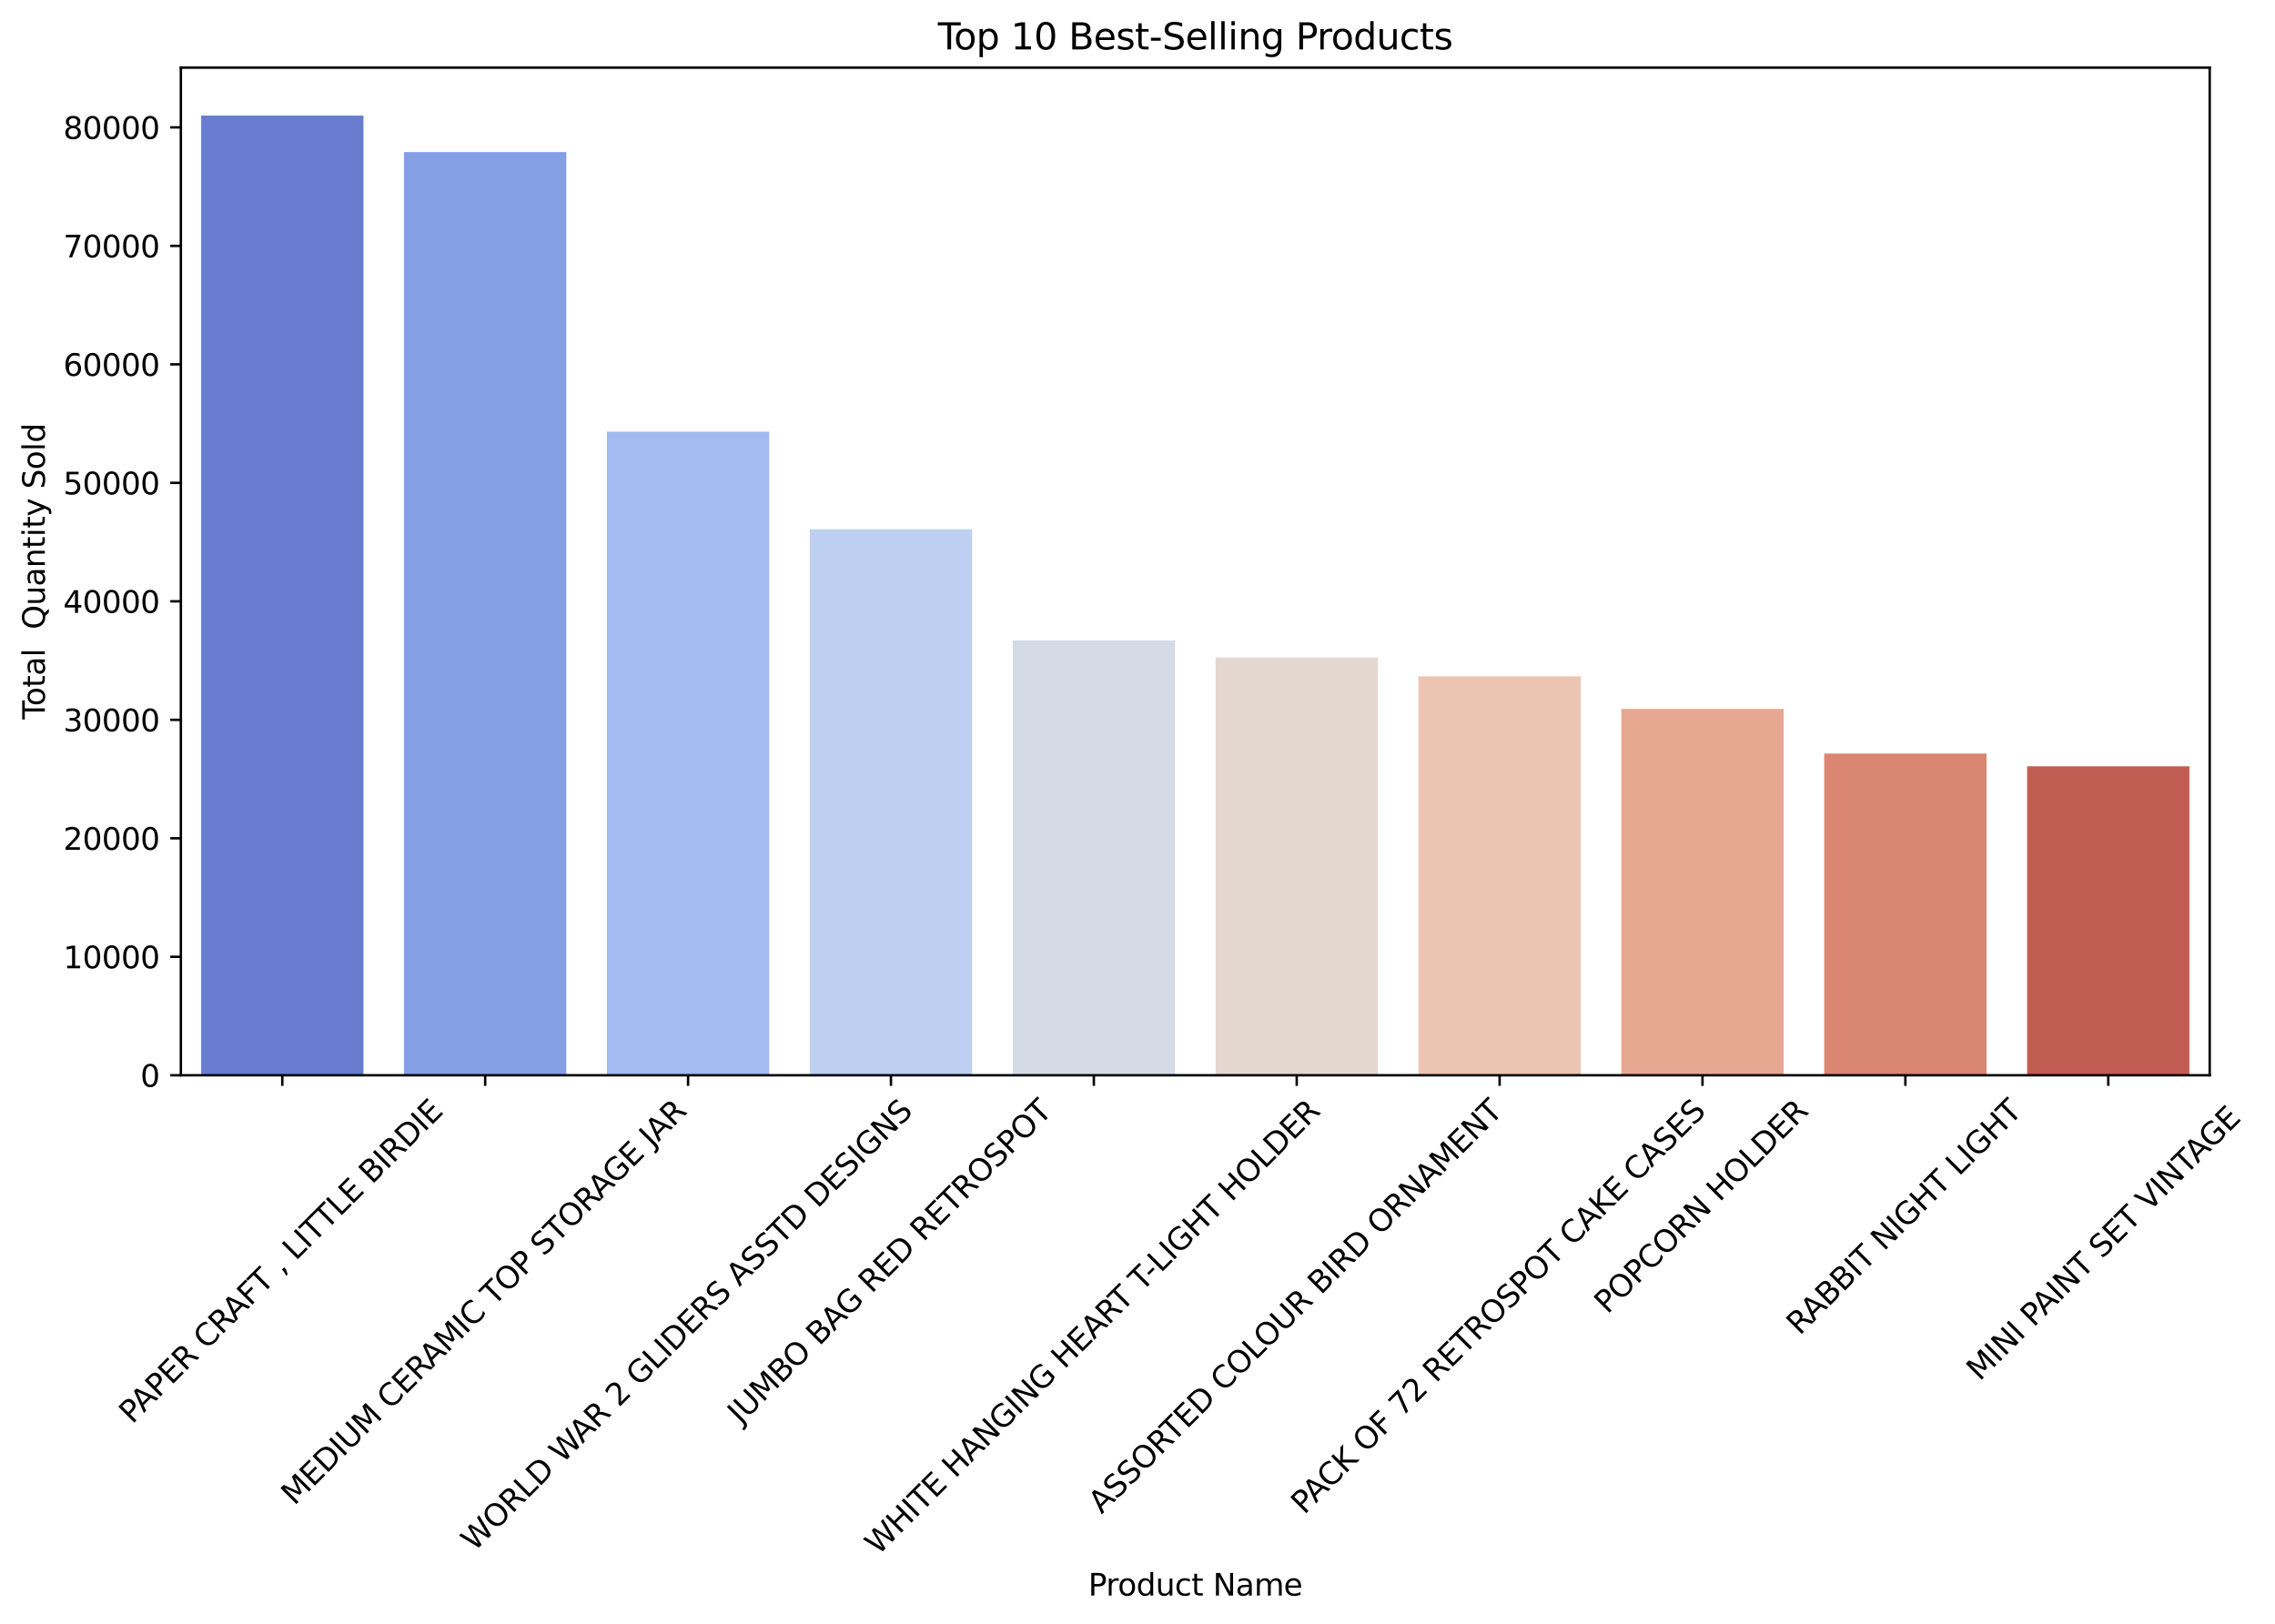 <?xml version="1.0" encoding="utf-8" standalone="no"?>
<!DOCTYPE svg PUBLIC "-//W3C//DTD SVG 1.1//EN"
  "http://www.w3.org/Graphics/SVG/1.1/DTD/svg11.dtd">
<svg xmlns:xlink="http://www.w3.org/1999/xlink" width="750.841pt" height="535.988pt" viewBox="0 0 750.841 535.988" xmlns="http://www.w3.org/2000/svg" version="1.1">
 <defs>
  <style type="text/css">*{stroke-linejoin: round; stroke-linecap: butt}</style>
 </defs>
 <g id="figure_1">
  <g id="patch_1">
   <path d="M 0 535.988 
L 750.841 535.988 
L 750.841 0 
L 0 0 
z
" style="fill: #ffffff"/>
  </g>
  <g id="axes_1">
   <g id="patch_2">
    <path d="M 59.691 354.958 
L 729.291 354.958 
L 729.291 22.318 
L 59.691 22.318 
z
" style="fill: #ffffff"/>
   </g>
   <g id="patch_3">
    <path d="M 66.387 354.958 
L 119.955 354.958 
L 119.955 38.158 
L 66.387 38.158 
z
" clip-path="url(#p7e69f84666)" style="fill: #687dcf"/>
   </g>
   <g id="patch_4">
    <path d="M 133.347 354.958 
L 186.915 354.958 
L 186.915 50.201 
L 133.347 50.201 
z
" clip-path="url(#p7e69f84666)" style="fill: #859fe5"/>
   </g>
   <g id="patch_5">
    <path d="M 200.307 354.958 
L 253.875 354.958 
L 253.875 142.497 
L 200.307 142.497 
z
" clip-path="url(#p7e69f84666)" style="fill: #a2bbf1"/>
   </g>
   <g id="patch_6">
    <path d="M 267.267 354.958 
L 320.835 354.958 
L 320.835 174.731 
L 267.267 174.731 
z
" clip-path="url(#p7e69f84666)" style="fill: #bdd0f2"/>
   </g>
   <g id="patch_7">
    <path d="M 334.227 354.958 
L 387.795 354.958 
L 387.795 211.388 
L 334.227 211.388 
z
" clip-path="url(#p7e69f84666)" style="fill: #d4dbe6"/>
   </g>
   <g id="patch_8">
    <path d="M 401.187 354.958 
L 454.755 354.958 
L 454.755 217.032 
L 401.187 217.032 
z
" clip-path="url(#p7e69f84666)" style="fill: #e4d7d0"/>
   </g>
   <g id="patch_9">
    <path d="M 468.147 354.958 
L 521.715 354.958 
L 521.715 223.263 
L 468.147 223.263 
z
" clip-path="url(#p7e69f84666)" style="fill: #ecc5b2"/>
   </g>
   <g id="patch_10">
    <path d="M 535.107 354.958 
L 588.675 354.958 
L 588.675 234.023 
L 535.107 234.023 
z
" clip-path="url(#p7e69f84666)" style="fill: #e7a891"/>
   </g>
   <g id="patch_11">
    <path d="M 602.067 354.958 
L 655.635 354.958 
L 655.635 248.753 
L 602.067 248.753 
z
" clip-path="url(#p7e69f84666)" style="fill: #d98672"/>
   </g>
   <g id="patch_12">
    <path d="M 669.027 354.958 
L 722.595 354.958 
L 722.595 252.966 
L 669.027 252.966 
z
" clip-path="url(#p7e69f84666)" style="fill: #c15d53"/>
   </g>
   <g id="matplotlib.axis_1">
    <g id="xtick_1">
     <g id="line2d_1">
      <defs>
       <path id="me37a3e0c21" d="M 0 0 
L 0 3.5 
" style="stroke: #000000; stroke-width: 0.8"/>
      </defs>
      <g>
       <use xlink:href="#me37a3e0c21" x="93.171" y="354.958" style="stroke: #000000; stroke-width: 0.8"/>
      </g>
     </g>
     <g id="text_1">
      <!-- PAPER CRAFT , LITTLE BIRDIE -->
      <g transform="translate(43.624 470.327) rotate(-45) scale(0.1 -0.1)">
       <defs>
        <path id="DejaVuSans-50" d="M 1259 4147 
L 1259 2394 
L 2053 2394 
Q 2494 2394 2734 2622 
Q 2975 2850 2975 3272 
Q 2975 3691 2734 3919 
Q 2494 4147 2053 4147 
L 1259 4147 
z
M 628 4666 
L 2053 4666 
Q 2838 4666 3239 4311 
Q 3641 3956 3641 3272 
Q 3641 2581 3239 2228 
Q 2838 1875 2053 1875 
L 1259 1875 
L 1259 0 
L 628 0 
L 628 4666 
z
" transform="scale(0.016)"/>
        <path id="DejaVuSans-41" d="M 2188 4044 
L 1331 1722 
L 3047 1722 
L 2188 4044 
z
M 1831 4666 
L 2547 4666 
L 4325 0 
L 3669 0 
L 3244 1197 
L 1141 1197 
L 716 0 
L 50 0 
L 1831 4666 
z
" transform="scale(0.016)"/>
        <path id="DejaVuSans-45" d="M 628 4666 
L 3578 4666 
L 3578 4134 
L 1259 4134 
L 1259 2753 
L 3481 2753 
L 3481 2222 
L 1259 2222 
L 1259 531 
L 3634 531 
L 3634 0 
L 628 0 
L 628 4666 
z
" transform="scale(0.016)"/>
        <path id="DejaVuSans-52" d="M 2841 2188 
Q 3044 2119 3236 1894 
Q 3428 1669 3622 1275 
L 4263 0 
L 3584 0 
L 2988 1197 
Q 2756 1666 2539 1819 
Q 2322 1972 1947 1972 
L 1259 1972 
L 1259 0 
L 628 0 
L 628 4666 
L 2053 4666 
Q 2853 4666 3247 4331 
Q 3641 3997 3641 3322 
Q 3641 2881 3436 2590 
Q 3231 2300 2841 2188 
z
M 1259 4147 
L 1259 2491 
L 2053 2491 
Q 2509 2491 2742 2702 
Q 2975 2913 2975 3322 
Q 2975 3731 2742 3939 
Q 2509 4147 2053 4147 
L 1259 4147 
z
" transform="scale(0.016)"/>
        <path id="DejaVuSans-20" transform="scale(0.016)"/>
        <path id="DejaVuSans-43" d="M 4122 4306 
L 4122 3641 
Q 3803 3938 3442 4084 
Q 3081 4231 2675 4231 
Q 1875 4231 1450 3742 
Q 1025 3253 1025 2328 
Q 1025 1406 1450 917 
Q 1875 428 2675 428 
Q 3081 428 3442 575 
Q 3803 722 4122 1019 
L 4122 359 
Q 3791 134 3420 21 
Q 3050 -91 2638 -91 
Q 1578 -91 968 557 
Q 359 1206 359 2328 
Q 359 3453 968 4101 
Q 1578 4750 2638 4750 
Q 3056 4750 3426 4639 
Q 3797 4528 4122 4306 
z
" transform="scale(0.016)"/>
        <path id="DejaVuSans-46" d="M 628 4666 
L 3309 4666 
L 3309 4134 
L 1259 4134 
L 1259 2759 
L 3109 2759 
L 3109 2228 
L 1259 2228 
L 1259 0 
L 628 0 
L 628 4666 
z
" transform="scale(0.016)"/>
        <path id="DejaVuSans-54" d="M -19 4666 
L 3928 4666 
L 3928 4134 
L 2272 4134 
L 2272 0 
L 1638 0 
L 1638 4134 
L -19 4134 
L -19 4666 
z
" transform="scale(0.016)"/>
        <path id="DejaVuSans-2c" d="M 750 794 
L 1409 794 
L 1409 256 
L 897 -744 
L 494 -744 
L 750 256 
L 750 794 
z
" transform="scale(0.016)"/>
        <path id="DejaVuSans-4c" d="M 628 4666 
L 1259 4666 
L 1259 531 
L 3531 531 
L 3531 0 
L 628 0 
L 628 4666 
z
" transform="scale(0.016)"/>
        <path id="DejaVuSans-49" d="M 628 4666 
L 1259 4666 
L 1259 0 
L 628 0 
L 628 4666 
z
" transform="scale(0.016)"/>
        <path id="DejaVuSans-42" d="M 1259 2228 
L 1259 519 
L 2272 519 
Q 2781 519 3026 730 
Q 3272 941 3272 1375 
Q 3272 1813 3026 2020 
Q 2781 2228 2272 2228 
L 1259 2228 
z
M 1259 4147 
L 1259 2741 
L 2194 2741 
Q 2656 2741 2882 2914 
Q 3109 3088 3109 3444 
Q 3109 3797 2882 3972 
Q 2656 4147 2194 4147 
L 1259 4147 
z
M 628 4666 
L 2241 4666 
Q 2963 4666 3353 4366 
Q 3744 4066 3744 3513 
Q 3744 3084 3544 2831 
Q 3344 2578 2956 2516 
Q 3422 2416 3680 2098 
Q 3938 1781 3938 1306 
Q 3938 681 3513 340 
Q 3088 0 2303 0 
L 628 0 
L 628 4666 
z
" transform="scale(0.016)"/>
        <path id="DejaVuSans-44" d="M 1259 4147 
L 1259 519 
L 2022 519 
Q 2988 519 3436 956 
Q 3884 1394 3884 2338 
Q 3884 3275 3436 3711 
Q 2988 4147 2022 4147 
L 1259 4147 
z
M 628 4666 
L 1925 4666 
Q 3281 4666 3915 4102 
Q 4550 3538 4550 2338 
Q 4550 1131 3912 565 
Q 3275 0 1925 0 
L 628 0 
L 628 4666 
z
" transform="scale(0.016)"/>
       </defs>
       <use xlink:href="#DejaVuSans-50"/>
       <use xlink:href="#DejaVuSans-41" x="53.928"/>
       <use xlink:href="#DejaVuSans-50" x="122.336"/>
       <use xlink:href="#DejaVuSans-45" x="182.639"/>
       <use xlink:href="#DejaVuSans-52" x="245.822"/>
       <use xlink:href="#DejaVuSans-20" x="315.305"/>
       <use xlink:href="#DejaVuSans-43" x="347.092"/>
       <use xlink:href="#DejaVuSans-52" x="416.916"/>
       <use xlink:href="#DejaVuSans-41" x="482.398"/>
       <use xlink:href="#DejaVuSans-46" x="550.807"/>
       <use xlink:href="#DejaVuSans-54" x="606.576"/>
       <use xlink:href="#DejaVuSans-20" x="667.66"/>
       <use xlink:href="#DejaVuSans-2c" x="699.447"/>
       <use xlink:href="#DejaVuSans-20" x="731.234"/>
       <use xlink:href="#DejaVuSans-4c" x="763.021"/>
       <use xlink:href="#DejaVuSans-49" x="818.734"/>
       <use xlink:href="#DejaVuSans-54" x="848.227"/>
       <use xlink:href="#DejaVuSans-54" x="907.561"/>
       <use xlink:href="#DejaVuSans-4c" x="968.645"/>
       <use xlink:href="#DejaVuSans-45" x="1024.357"/>
       <use xlink:href="#DejaVuSans-20" x="1087.541"/>
       <use xlink:href="#DejaVuSans-42" x="1119.328"/>
       <use xlink:href="#DejaVuSans-49" x="1187.932"/>
       <use xlink:href="#DejaVuSans-52" x="1217.424"/>
       <use xlink:href="#DejaVuSans-44" x="1286.906"/>
       <use xlink:href="#DejaVuSans-49" x="1363.908"/>
       <use xlink:href="#DejaVuSans-45" x="1393.4"/>
      </g>
     </g>
    </g>
    <g id="xtick_2">
     <g id="line2d_2">
      <g>
       <use xlink:href="#me37a3e0c21" x="160.131" y="354.958" style="stroke: #000000; stroke-width: 0.8"/>
      </g>
     </g>
     <g id="text_2">
      <!-- MEDIUM CERAMIC TOP STORAGE JAR -->
      <g transform="translate(97.137 497.22) rotate(-45) scale(0.1 -0.1)">
       <defs>
        <path id="DejaVuSans-4d" d="M 628 4666 
L 1569 4666 
L 2759 1491 
L 3956 4666 
L 4897 4666 
L 4897 0 
L 4281 0 
L 4281 4097 
L 3078 897 
L 2444 897 
L 1241 4097 
L 1241 0 
L 628 0 
L 628 4666 
z
" transform="scale(0.016)"/>
        <path id="DejaVuSans-55" d="M 556 4666 
L 1191 4666 
L 1191 1831 
Q 1191 1081 1462 751 
Q 1734 422 2344 422 
Q 2950 422 3222 751 
Q 3494 1081 3494 1831 
L 3494 4666 
L 4128 4666 
L 4128 1753 
Q 4128 841 3676 375 
Q 3225 -91 2344 -91 
Q 1459 -91 1007 375 
Q 556 841 556 1753 
L 556 4666 
z
" transform="scale(0.016)"/>
        <path id="DejaVuSans-4f" d="M 2522 4238 
Q 1834 4238 1429 3725 
Q 1025 3213 1025 2328 
Q 1025 1447 1429 934 
Q 1834 422 2522 422 
Q 3209 422 3611 934 
Q 4013 1447 4013 2328 
Q 4013 3213 3611 3725 
Q 3209 4238 2522 4238 
z
M 2522 4750 
Q 3503 4750 4090 4092 
Q 4678 3434 4678 2328 
Q 4678 1225 4090 567 
Q 3503 -91 2522 -91 
Q 1538 -91 948 565 
Q 359 1222 359 2328 
Q 359 3434 948 4092 
Q 1538 4750 2522 4750 
z
" transform="scale(0.016)"/>
        <path id="DejaVuSans-53" d="M 3425 4513 
L 3425 3897 
Q 3066 4069 2747 4153 
Q 2428 4238 2131 4238 
Q 1616 4238 1336 4038 
Q 1056 3838 1056 3469 
Q 1056 3159 1242 3001 
Q 1428 2844 1947 2747 
L 2328 2669 
Q 3034 2534 3370 2195 
Q 3706 1856 3706 1288 
Q 3706 609 3251 259 
Q 2797 -91 1919 -91 
Q 1588 -91 1214 -16 
Q 841 59 441 206 
L 441 856 
Q 825 641 1194 531 
Q 1563 422 1919 422 
Q 2459 422 2753 634 
Q 3047 847 3047 1241 
Q 3047 1584 2836 1778 
Q 2625 1972 2144 2069 
L 1759 2144 
Q 1053 2284 737 2584 
Q 422 2884 422 3419 
Q 422 4038 858 4394 
Q 1294 4750 2059 4750 
Q 2388 4750 2728 4690 
Q 3069 4631 3425 4513 
z
" transform="scale(0.016)"/>
        <path id="DejaVuSans-47" d="M 3809 666 
L 3809 1919 
L 2778 1919 
L 2778 2438 
L 4434 2438 
L 4434 434 
Q 4069 175 3628 42 
Q 3188 -91 2688 -91 
Q 1594 -91 976 548 
Q 359 1188 359 2328 
Q 359 3472 976 4111 
Q 1594 4750 2688 4750 
Q 3144 4750 3555 4637 
Q 3966 4525 4313 4306 
L 4313 3634 
Q 3963 3931 3569 4081 
Q 3175 4231 2741 4231 
Q 1884 4231 1454 3753 
Q 1025 3275 1025 2328 
Q 1025 1384 1454 906 
Q 1884 428 2741 428 
Q 3075 428 3337 486 
Q 3600 544 3809 666 
z
" transform="scale(0.016)"/>
        <path id="DejaVuSans-4a" d="M 628 4666 
L 1259 4666 
L 1259 325 
Q 1259 -519 939 -900 
Q 619 -1281 -91 -1281 
L -331 -1281 
L -331 -750 
L -134 -750 
Q 284 -750 456 -515 
Q 628 -281 628 325 
L 628 4666 
z
" transform="scale(0.016)"/>
       </defs>
       <use xlink:href="#DejaVuSans-4d"/>
       <use xlink:href="#DejaVuSans-45" x="86.279"/>
       <use xlink:href="#DejaVuSans-44" x="149.463"/>
       <use xlink:href="#DejaVuSans-49" x="226.465"/>
       <use xlink:href="#DejaVuSans-55" x="255.957"/>
       <use xlink:href="#DejaVuSans-4d" x="329.15"/>
       <use xlink:href="#DejaVuSans-20" x="415.43"/>
       <use xlink:href="#DejaVuSans-43" x="447.217"/>
       <use xlink:href="#DejaVuSans-45" x="517.041"/>
       <use xlink:href="#DejaVuSans-52" x="580.225"/>
       <use xlink:href="#DejaVuSans-41" x="645.707"/>
       <use xlink:href="#DejaVuSans-4d" x="714.115"/>
       <use xlink:href="#DejaVuSans-49" x="800.395"/>
       <use xlink:href="#DejaVuSans-43" x="829.887"/>
       <use xlink:href="#DejaVuSans-20" x="899.711"/>
       <use xlink:href="#DejaVuSans-54" x="931.498"/>
       <use xlink:href="#DejaVuSans-4f" x="992.582"/>
       <use xlink:href="#DejaVuSans-50" x="1071.293"/>
       <use xlink:href="#DejaVuSans-20" x="1131.596"/>
       <use xlink:href="#DejaVuSans-53" x="1163.383"/>
       <use xlink:href="#DejaVuSans-54" x="1226.859"/>
       <use xlink:href="#DejaVuSans-4f" x="1287.943"/>
       <use xlink:href="#DejaVuSans-52" x="1366.654"/>
       <use xlink:href="#DejaVuSans-41" x="1432.137"/>
       <use xlink:href="#DejaVuSans-47" x="1498.795"/>
       <use xlink:href="#DejaVuSans-45" x="1576.285"/>
       <use xlink:href="#DejaVuSans-20" x="1639.469"/>
       <use xlink:href="#DejaVuSans-4a" x="1671.256"/>
       <use xlink:href="#DejaVuSans-41" x="1698.998"/>
       <use xlink:href="#DejaVuSans-52" x="1767.406"/>
      </g>
     </g>
    </g>
    <g id="xtick_3">
     <g id="line2d_3">
      <g>
       <use xlink:href="#me37a3e0c21" x="227.091" y="354.958" style="stroke: #000000; stroke-width: 0.8"/>
      </g>
     </g>
     <g id="text_3">
      <!-- WORLD WAR 2 GLIDERS ASSTD DESIGNS -->
      <g transform="translate(156.498 512.419) rotate(-45) scale(0.1 -0.1)">
       <defs>
        <path id="DejaVuSans-57" d="M 213 4666 
L 850 4666 
L 1831 722 
L 2809 4666 
L 3519 4666 
L 4500 722 
L 5478 4666 
L 6119 4666 
L 4947 0 
L 4153 0 
L 3169 4050 
L 2175 0 
L 1381 0 
L 213 4666 
z
" transform="scale(0.016)"/>
        <path id="DejaVuSans-32" d="M 1228 531 
L 3431 531 
L 3431 0 
L 469 0 
L 469 531 
Q 828 903 1448 1529 
Q 2069 2156 2228 2338 
Q 2531 2678 2651 2914 
Q 2772 3150 2772 3378 
Q 2772 3750 2511 3984 
Q 2250 4219 1831 4219 
Q 1534 4219 1204 4116 
Q 875 4013 500 3803 
L 500 4441 
Q 881 4594 1212 4672 
Q 1544 4750 1819 4750 
Q 2544 4750 2975 4387 
Q 3406 4025 3406 3419 
Q 3406 3131 3298 2873 
Q 3191 2616 2906 2266 
Q 2828 2175 2409 1742 
Q 1991 1309 1228 531 
z
" transform="scale(0.016)"/>
        <path id="DejaVuSans-4e" d="M 628 4666 
L 1478 4666 
L 3547 763 
L 3547 4666 
L 4159 4666 
L 4159 0 
L 3309 0 
L 1241 3903 
L 1241 0 
L 628 0 
L 628 4666 
z
" transform="scale(0.016)"/>
       </defs>
       <use xlink:href="#DejaVuSans-57"/>
       <use xlink:href="#DejaVuSans-4f" x="98.877"/>
       <use xlink:href="#DejaVuSans-52" x="177.588"/>
       <use xlink:href="#DejaVuSans-4c" x="247.07"/>
       <use xlink:href="#DejaVuSans-44" x="302.783"/>
       <use xlink:href="#DejaVuSans-20" x="379.785"/>
       <use xlink:href="#DejaVuSans-57" x="411.572"/>
       <use xlink:href="#DejaVuSans-41" x="504.949"/>
       <use xlink:href="#DejaVuSans-52" x="573.357"/>
       <use xlink:href="#DejaVuSans-20" x="642.84"/>
       <use xlink:href="#DejaVuSans-32" x="674.627"/>
       <use xlink:href="#DejaVuSans-20" x="738.25"/>
       <use xlink:href="#DejaVuSans-47" x="770.037"/>
       <use xlink:href="#DejaVuSans-4c" x="847.527"/>
       <use xlink:href="#DejaVuSans-49" x="903.24"/>
       <use xlink:href="#DejaVuSans-44" x="932.732"/>
       <use xlink:href="#DejaVuSans-45" x="1009.734"/>
       <use xlink:href="#DejaVuSans-52" x="1072.918"/>
       <use xlink:href="#DejaVuSans-53" x="1142.4"/>
       <use xlink:href="#DejaVuSans-20" x="1205.877"/>
       <use xlink:href="#DejaVuSans-41" x="1237.664"/>
       <use xlink:href="#DejaVuSans-53" x="1306.072"/>
       <use xlink:href="#DejaVuSans-53" x="1369.549"/>
       <use xlink:href="#DejaVuSans-54" x="1433.025"/>
       <use xlink:href="#DejaVuSans-44" x="1494.109"/>
       <use xlink:href="#DejaVuSans-20" x="1571.111"/>
       <use xlink:href="#DejaVuSans-44" x="1602.898"/>
       <use xlink:href="#DejaVuSans-45" x="1679.9"/>
       <use xlink:href="#DejaVuSans-53" x="1743.084"/>
       <use xlink:href="#DejaVuSans-49" x="1806.561"/>
       <use xlink:href="#DejaVuSans-47" x="1836.053"/>
       <use xlink:href="#DejaVuSans-4e" x="1913.543"/>
       <use xlink:href="#DejaVuSans-53" x="1988.348"/>
      </g>
     </g>
    </g>
    <g id="xtick_4">
     <g id="line2d_4">
      <g>
       <use xlink:href="#me37a3e0c21" x="294.051" y="354.958" style="stroke: #000000; stroke-width: 0.8"/>
      </g>
     </g>
     <g id="text_4">
      <!-- JUMBO BAG RED RETROSPOT -->
      <g transform="translate(244.459 470.416) rotate(-45) scale(0.1 -0.1)">
       <use xlink:href="#DejaVuSans-4a"/>
       <use xlink:href="#DejaVuSans-55" x="29.492"/>
       <use xlink:href="#DejaVuSans-4d" x="102.686"/>
       <use xlink:href="#DejaVuSans-42" x="188.965"/>
       <use xlink:href="#DejaVuSans-4f" x="255.818"/>
       <use xlink:href="#DejaVuSans-20" x="334.529"/>
       <use xlink:href="#DejaVuSans-42" x="366.316"/>
       <use xlink:href="#DejaVuSans-41" x="434.92"/>
       <use xlink:href="#DejaVuSans-47" x="501.578"/>
       <use xlink:href="#DejaVuSans-20" x="579.068"/>
       <use xlink:href="#DejaVuSans-52" x="610.855"/>
       <use xlink:href="#DejaVuSans-45" x="680.338"/>
       <use xlink:href="#DejaVuSans-44" x="743.521"/>
       <use xlink:href="#DejaVuSans-20" x="820.523"/>
       <use xlink:href="#DejaVuSans-52" x="852.311"/>
       <use xlink:href="#DejaVuSans-45" x="921.793"/>
       <use xlink:href="#DejaVuSans-54" x="984.977"/>
       <use xlink:href="#DejaVuSans-52" x="1046.061"/>
       <use xlink:href="#DejaVuSans-4f" x="1115.543"/>
       <use xlink:href="#DejaVuSans-53" x="1194.254"/>
       <use xlink:href="#DejaVuSans-50" x="1257.73"/>
       <use xlink:href="#DejaVuSans-4f" x="1318.033"/>
       <use xlink:href="#DejaVuSans-54" x="1396.744"/>
      </g>
     </g>
    </g>
    <g id="xtick_5">
     <g id="line2d_5">
      <g>
       <use xlink:href="#me37a3e0c21" x="361.011" y="354.958" style="stroke: #000000; stroke-width: 0.8"/>
      </g>
     </g>
     <g id="text_5">
      <!-- WHITE HANGING HEART T-LIGHT HOLDER -->
      <g transform="translate(289.808 513.639) rotate(-45) scale(0.1 -0.1)">
       <defs>
        <path id="DejaVuSans-48" d="M 628 4666 
L 1259 4666 
L 1259 2753 
L 3553 2753 
L 3553 4666 
L 4184 4666 
L 4184 0 
L 3553 0 
L 3553 2222 
L 1259 2222 
L 1259 0 
L 628 0 
L 628 4666 
z
" transform="scale(0.016)"/>
        <path id="DejaVuSans-2d" d="M 313 2009 
L 1997 2009 
L 1997 1497 
L 313 1497 
L 313 2009 
z
" transform="scale(0.016)"/>
       </defs>
       <use xlink:href="#DejaVuSans-57"/>
       <use xlink:href="#DejaVuSans-48" x="98.877"/>
       <use xlink:href="#DejaVuSans-49" x="174.072"/>
       <use xlink:href="#DejaVuSans-54" x="203.564"/>
       <use xlink:href="#DejaVuSans-45" x="264.648"/>
       <use xlink:href="#DejaVuSans-20" x="327.832"/>
       <use xlink:href="#DejaVuSans-48" x="359.619"/>
       <use xlink:href="#DejaVuSans-41" x="434.814"/>
       <use xlink:href="#DejaVuSans-4e" x="503.223"/>
       <use xlink:href="#DejaVuSans-47" x="578.027"/>
       <use xlink:href="#DejaVuSans-49" x="655.518"/>
       <use xlink:href="#DejaVuSans-4e" x="685.01"/>
       <use xlink:href="#DejaVuSans-47" x="759.814"/>
       <use xlink:href="#DejaVuSans-20" x="837.305"/>
       <use xlink:href="#DejaVuSans-48" x="869.092"/>
       <use xlink:href="#DejaVuSans-45" x="944.287"/>
       <use xlink:href="#DejaVuSans-41" x="1007.471"/>
       <use xlink:href="#DejaVuSans-52" x="1075.879"/>
       <use xlink:href="#DejaVuSans-54" x="1138.111"/>
       <use xlink:href="#DejaVuSans-20" x="1199.195"/>
       <use xlink:href="#DejaVuSans-54" x="1230.982"/>
       <use xlink:href="#DejaVuSans-2d" x="1282.941"/>
       <use xlink:href="#DejaVuSans-4c" x="1319.025"/>
       <use xlink:href="#DejaVuSans-49" x="1374.738"/>
       <use xlink:href="#DejaVuSans-47" x="1404.23"/>
       <use xlink:href="#DejaVuSans-48" x="1481.721"/>
       <use xlink:href="#DejaVuSans-54" x="1556.916"/>
       <use xlink:href="#DejaVuSans-20" x="1618"/>
       <use xlink:href="#DejaVuSans-48" x="1649.787"/>
       <use xlink:href="#DejaVuSans-4f" x="1724.982"/>
       <use xlink:href="#DejaVuSans-4c" x="1803.693"/>
       <use xlink:href="#DejaVuSans-44" x="1859.406"/>
       <use xlink:href="#DejaVuSans-45" x="1936.408"/>
       <use xlink:href="#DejaVuSans-52" x="1999.592"/>
      </g>
     </g>
    </g>
    <g id="xtick_6">
     <g id="line2d_6">
      <g>
       <use xlink:href="#me37a3e0c21" x="427.971" y="354.958" style="stroke: #000000; stroke-width: 0.8"/>
      </g>
     </g>
     <g id="text_6">
      <!-- ASSORTED COLOUR BIRD ORNAMENT -->
      <g transform="translate(363.583 500.009) rotate(-45) scale(0.1 -0.1)">
       <use xlink:href="#DejaVuSans-41"/>
       <use xlink:href="#DejaVuSans-53" x="68.408"/>
       <use xlink:href="#DejaVuSans-53" x="131.885"/>
       <use xlink:href="#DejaVuSans-4f" x="195.361"/>
       <use xlink:href="#DejaVuSans-52" x="274.072"/>
       <use xlink:href="#DejaVuSans-54" x="336.305"/>
       <use xlink:href="#DejaVuSans-45" x="397.389"/>
       <use xlink:href="#DejaVuSans-44" x="460.572"/>
       <use xlink:href="#DejaVuSans-20" x="537.574"/>
       <use xlink:href="#DejaVuSans-43" x="569.361"/>
       <use xlink:href="#DejaVuSans-4f" x="639.186"/>
       <use xlink:href="#DejaVuSans-4c" x="717.896"/>
       <use xlink:href="#DejaVuSans-4f" x="769.984"/>
       <use xlink:href="#DejaVuSans-55" x="848.695"/>
       <use xlink:href="#DejaVuSans-52" x="921.889"/>
       <use xlink:href="#DejaVuSans-20" x="991.371"/>
       <use xlink:href="#DejaVuSans-42" x="1023.158"/>
       <use xlink:href="#DejaVuSans-49" x="1091.762"/>
       <use xlink:href="#DejaVuSans-52" x="1121.254"/>
       <use xlink:href="#DejaVuSans-44" x="1190.736"/>
       <use xlink:href="#DejaVuSans-20" x="1267.738"/>
       <use xlink:href="#DejaVuSans-4f" x="1299.525"/>
       <use xlink:href="#DejaVuSans-52" x="1378.236"/>
       <use xlink:href="#DejaVuSans-4e" x="1447.719"/>
       <use xlink:href="#DejaVuSans-41" x="1522.523"/>
       <use xlink:href="#DejaVuSans-4d" x="1590.932"/>
       <use xlink:href="#DejaVuSans-45" x="1677.211"/>
       <use xlink:href="#DejaVuSans-4e" x="1740.395"/>
       <use xlink:href="#DejaVuSans-54" x="1815.199"/>
      </g>
     </g>
    </g>
    <g id="xtick_7">
     <g id="line2d_7">
      <g>
       <use xlink:href="#me37a3e0c21" x="494.931" y="354.958" style="stroke: #000000; stroke-width: 0.8"/>
      </g>
     </g>
     <g id="text_7">
      <!-- PACK OF 72 RETROSPOT CAKE CASES -->
      <g transform="translate(430.439 500.217) rotate(-45) scale(0.1 -0.1)">
       <defs>
        <path id="DejaVuSans-4b" d="M 628 4666 
L 1259 4666 
L 1259 2694 
L 3353 4666 
L 4166 4666 
L 1850 2491 
L 4331 0 
L 3500 0 
L 1259 2247 
L 1259 0 
L 628 0 
L 628 4666 
z
" transform="scale(0.016)"/>
        <path id="DejaVuSans-37" d="M 525 4666 
L 3525 4666 
L 3525 4397 
L 1831 0 
L 1172 0 
L 2766 4134 
L 525 4134 
L 525 4666 
z
" transform="scale(0.016)"/>
       </defs>
       <use xlink:href="#DejaVuSans-50"/>
       <use xlink:href="#DejaVuSans-41" x="53.928"/>
       <use xlink:href="#DejaVuSans-43" x="120.586"/>
       <use xlink:href="#DejaVuSans-4b" x="190.41"/>
       <use xlink:href="#DejaVuSans-20" x="255.986"/>
       <use xlink:href="#DejaVuSans-4f" x="287.773"/>
       <use xlink:href="#DejaVuSans-46" x="366.484"/>
       <use xlink:href="#DejaVuSans-20" x="424.004"/>
       <use xlink:href="#DejaVuSans-37" x="455.791"/>
       <use xlink:href="#DejaVuSans-32" x="519.414"/>
       <use xlink:href="#DejaVuSans-20" x="583.037"/>
       <use xlink:href="#DejaVuSans-52" x="614.824"/>
       <use xlink:href="#DejaVuSans-45" x="684.307"/>
       <use xlink:href="#DejaVuSans-54" x="747.49"/>
       <use xlink:href="#DejaVuSans-52" x="808.574"/>
       <use xlink:href="#DejaVuSans-4f" x="878.057"/>
       <use xlink:href="#DejaVuSans-53" x="956.768"/>
       <use xlink:href="#DejaVuSans-50" x="1020.244"/>
       <use xlink:href="#DejaVuSans-4f" x="1080.547"/>
       <use xlink:href="#DejaVuSans-54" x="1159.258"/>
       <use xlink:href="#DejaVuSans-20" x="1220.342"/>
       <use xlink:href="#DejaVuSans-43" x="1252.129"/>
       <use xlink:href="#DejaVuSans-41" x="1321.953"/>
       <use xlink:href="#DejaVuSans-4b" x="1390.361"/>
       <use xlink:href="#DejaVuSans-45" x="1455.938"/>
       <use xlink:href="#DejaVuSans-20" x="1519.121"/>
       <use xlink:href="#DejaVuSans-43" x="1550.908"/>
       <use xlink:href="#DejaVuSans-41" x="1620.732"/>
       <use xlink:href="#DejaVuSans-53" x="1689.141"/>
       <use xlink:href="#DejaVuSans-45" x="1752.617"/>
       <use xlink:href="#DejaVuSans-53" x="1815.801"/>
      </g>
     </g>
    </g>
    <g id="xtick_8">
     <g id="line2d_8">
      <g>
       <use xlink:href="#me37a3e0c21" x="561.891" y="354.958" style="stroke: #000000; stroke-width: 0.8"/>
      </g>
     </g>
     <g id="text_8">
      <!-- POPCORN HOLDER -->
      <g transform="translate(530.493 434.029) rotate(-45) scale(0.1 -0.1)">
       <use xlink:href="#DejaVuSans-50"/>
       <use xlink:href="#DejaVuSans-4f" x="60.303"/>
       <use xlink:href="#DejaVuSans-50" x="139.014"/>
       <use xlink:href="#DejaVuSans-43" x="199.316"/>
       <use xlink:href="#DejaVuSans-4f" x="269.141"/>
       <use xlink:href="#DejaVuSans-52" x="347.852"/>
       <use xlink:href="#DejaVuSans-4e" x="417.334"/>
       <use xlink:href="#DejaVuSans-20" x="492.139"/>
       <use xlink:href="#DejaVuSans-48" x="523.926"/>
       <use xlink:href="#DejaVuSans-4f" x="599.121"/>
       <use xlink:href="#DejaVuSans-4c" x="677.832"/>
       <use xlink:href="#DejaVuSans-44" x="733.545"/>
       <use xlink:href="#DejaVuSans-45" x="810.547"/>
       <use xlink:href="#DejaVuSans-52" x="873.73"/>
      </g>
     </g>
    </g>
    <g id="xtick_9">
     <g id="line2d_9">
      <g>
       <use xlink:href="#me37a3e0c21" x="628.851" y="354.958" style="stroke: #000000; stroke-width: 0.8"/>
      </g>
     </g>
     <g id="text_9">
      <!-- RABBIT NIGHT LIGHT -->
      <g transform="translate(593.95 441.034) rotate(-45) scale(0.1 -0.1)">
       <use xlink:href="#DejaVuSans-52"/>
       <use xlink:href="#DejaVuSans-41" x="65.482"/>
       <use xlink:href="#DejaVuSans-42" x="133.891"/>
       <use xlink:href="#DejaVuSans-42" x="202.494"/>
       <use xlink:href="#DejaVuSans-49" x="271.098"/>
       <use xlink:href="#DejaVuSans-54" x="300.59"/>
       <use xlink:href="#DejaVuSans-20" x="361.674"/>
       <use xlink:href="#DejaVuSans-4e" x="393.461"/>
       <use xlink:href="#DejaVuSans-49" x="468.266"/>
       <use xlink:href="#DejaVuSans-47" x="497.758"/>
       <use xlink:href="#DejaVuSans-48" x="575.248"/>
       <use xlink:href="#DejaVuSans-54" x="650.443"/>
       <use xlink:href="#DejaVuSans-20" x="711.527"/>
       <use xlink:href="#DejaVuSans-4c" x="743.314"/>
       <use xlink:href="#DejaVuSans-49" x="799.027"/>
       <use xlink:href="#DejaVuSans-47" x="828.52"/>
       <use xlink:href="#DejaVuSans-48" x="906.01"/>
       <use xlink:href="#DejaVuSans-54" x="981.205"/>
      </g>
     </g>
    </g>
    <g id="xtick_10">
     <g id="line2d_10">
      <g>
       <use xlink:href="#me37a3e0c21" x="695.811" y="354.958" style="stroke: #000000; stroke-width: 0.8"/>
      </g>
     </g>
     <g id="text_10">
      <!-- MINI PAINT SET VINTAGE  -->
      <g transform="translate(653.353 456.148) rotate(-45) scale(0.1 -0.1)">
       <defs>
        <path id="DejaVuSans-56" d="M 1831 0 
L 50 4666 
L 709 4666 
L 2188 738 
L 3669 4666 
L 4325 4666 
L 2547 0 
L 1831 0 
z
" transform="scale(0.016)"/>
       </defs>
       <use xlink:href="#DejaVuSans-4d"/>
       <use xlink:href="#DejaVuSans-49" x="86.279"/>
       <use xlink:href="#DejaVuSans-4e" x="115.771"/>
       <use xlink:href="#DejaVuSans-49" x="190.576"/>
       <use xlink:href="#DejaVuSans-20" x="220.068"/>
       <use xlink:href="#DejaVuSans-50" x="251.855"/>
       <use xlink:href="#DejaVuSans-41" x="305.783"/>
       <use xlink:href="#DejaVuSans-49" x="374.191"/>
       <use xlink:href="#DejaVuSans-4e" x="403.684"/>
       <use xlink:href="#DejaVuSans-54" x="478.488"/>
       <use xlink:href="#DejaVuSans-20" x="539.572"/>
       <use xlink:href="#DejaVuSans-53" x="571.359"/>
       <use xlink:href="#DejaVuSans-45" x="634.836"/>
       <use xlink:href="#DejaVuSans-54" x="698.02"/>
       <use xlink:href="#DejaVuSans-20" x="759.104"/>
       <use xlink:href="#DejaVuSans-56" x="790.891"/>
       <use xlink:href="#DejaVuSans-49" x="859.299"/>
       <use xlink:href="#DejaVuSans-4e" x="888.791"/>
       <use xlink:href="#DejaVuSans-54" x="963.596"/>
       <use xlink:href="#DejaVuSans-41" x="1016.93"/>
       <use xlink:href="#DejaVuSans-47" x="1083.588"/>
       <use xlink:href="#DejaVuSans-45" x="1161.078"/>
       <use xlink:href="#DejaVuSans-20" x="1224.262"/>
      </g>
     </g>
    </g>
    <g id="text_11">
     <!-- Product Name -->
     <g transform="translate(359.168 526.708) scale(0.1 -0.1)">
      <defs>
       <path id="DejaVuSans-72" d="M 2631 2963 
Q 2534 3019 2420 3045 
Q 2306 3072 2169 3072 
Q 1681 3072 1420 2755 
Q 1159 2438 1159 1844 
L 1159 0 
L 581 0 
L 581 3500 
L 1159 3500 
L 1159 2956 
Q 1341 3275 1631 3429 
Q 1922 3584 2338 3584 
Q 2397 3584 2469 3576 
Q 2541 3569 2628 3553 
L 2631 2963 
z
" transform="scale(0.016)"/>
       <path id="DejaVuSans-6f" d="M 1959 3097 
Q 1497 3097 1228 2736 
Q 959 2375 959 1747 
Q 959 1119 1226 758 
Q 1494 397 1959 397 
Q 2419 397 2687 759 
Q 2956 1122 2956 1747 
Q 2956 2369 2687 2733 
Q 2419 3097 1959 3097 
z
M 1959 3584 
Q 2709 3584 3137 3096 
Q 3566 2609 3566 1747 
Q 3566 888 3137 398 
Q 2709 -91 1959 -91 
Q 1206 -91 779 398 
Q 353 888 353 1747 
Q 353 2609 779 3096 
Q 1206 3584 1959 3584 
z
" transform="scale(0.016)"/>
       <path id="DejaVuSans-64" d="M 2906 2969 
L 2906 4863 
L 3481 4863 
L 3481 0 
L 2906 0 
L 2906 525 
Q 2725 213 2448 61 
Q 2172 -91 1784 -91 
Q 1150 -91 751 415 
Q 353 922 353 1747 
Q 353 2572 751 3078 
Q 1150 3584 1784 3584 
Q 2172 3584 2448 3432 
Q 2725 3281 2906 2969 
z
M 947 1747 
Q 947 1113 1208 752 
Q 1469 391 1925 391 
Q 2381 391 2643 752 
Q 2906 1113 2906 1747 
Q 2906 2381 2643 2742 
Q 2381 3103 1925 3103 
Q 1469 3103 1208 2742 
Q 947 2381 947 1747 
z
" transform="scale(0.016)"/>
       <path id="DejaVuSans-75" d="M 544 1381 
L 544 3500 
L 1119 3500 
L 1119 1403 
Q 1119 906 1312 657 
Q 1506 409 1894 409 
Q 2359 409 2629 706 
Q 2900 1003 2900 1516 
L 2900 3500 
L 3475 3500 
L 3475 0 
L 2900 0 
L 2900 538 
Q 2691 219 2414 64 
Q 2138 -91 1772 -91 
Q 1169 -91 856 284 
Q 544 659 544 1381 
z
M 1991 3584 
L 1991 3584 
z
" transform="scale(0.016)"/>
       <path id="DejaVuSans-63" d="M 3122 3366 
L 3122 2828 
Q 2878 2963 2633 3030 
Q 2388 3097 2138 3097 
Q 1578 3097 1268 2742 
Q 959 2388 959 1747 
Q 959 1106 1268 751 
Q 1578 397 2138 397 
Q 2388 397 2633 464 
Q 2878 531 3122 666 
L 3122 134 
Q 2881 22 2623 -34 
Q 2366 -91 2075 -91 
Q 1284 -91 818 406 
Q 353 903 353 1747 
Q 353 2603 823 3093 
Q 1294 3584 2113 3584 
Q 2378 3584 2631 3529 
Q 2884 3475 3122 3366 
z
" transform="scale(0.016)"/>
       <path id="DejaVuSans-74" d="M 1172 4494 
L 1172 3500 
L 2356 3500 
L 2356 3053 
L 1172 3053 
L 1172 1153 
Q 1172 725 1289 603 
Q 1406 481 1766 481 
L 2356 481 
L 2356 0 
L 1766 0 
Q 1100 0 847 248 
Q 594 497 594 1153 
L 594 3053 
L 172 3053 
L 172 3500 
L 594 3500 
L 594 4494 
L 1172 4494 
z
" transform="scale(0.016)"/>
       <path id="DejaVuSans-61" d="M 2194 1759 
Q 1497 1759 1228 1600 
Q 959 1441 959 1056 
Q 959 750 1161 570 
Q 1363 391 1709 391 
Q 2188 391 2477 730 
Q 2766 1069 2766 1631 
L 2766 1759 
L 2194 1759 
z
M 3341 1997 
L 3341 0 
L 2766 0 
L 2766 531 
Q 2569 213 2275 61 
Q 1981 -91 1556 -91 
Q 1019 -91 701 211 
Q 384 513 384 1019 
Q 384 1609 779 1909 
Q 1175 2209 1959 2209 
L 2766 2209 
L 2766 2266 
Q 2766 2663 2505 2880 
Q 2244 3097 1772 3097 
Q 1472 3097 1187 3025 
Q 903 2953 641 2809 
L 641 3341 
Q 956 3463 1253 3523 
Q 1550 3584 1831 3584 
Q 2591 3584 2966 3190 
Q 3341 2797 3341 1997 
z
" transform="scale(0.016)"/>
       <path id="DejaVuSans-6d" d="M 3328 2828 
Q 3544 3216 3844 3400 
Q 4144 3584 4550 3584 
Q 5097 3584 5394 3201 
Q 5691 2819 5691 2113 
L 5691 0 
L 5113 0 
L 5113 2094 
Q 5113 2597 4934 2840 
Q 4756 3084 4391 3084 
Q 3944 3084 3684 2787 
Q 3425 2491 3425 1978 
L 3425 0 
L 2847 0 
L 2847 2094 
Q 2847 2600 2669 2842 
Q 2491 3084 2119 3084 
Q 1678 3084 1418 2786 
Q 1159 2488 1159 1978 
L 1159 0 
L 581 0 
L 581 3500 
L 1159 3500 
L 1159 2956 
Q 1356 3278 1631 3431 
Q 1906 3584 2284 3584 
Q 2666 3584 2933 3390 
Q 3200 3197 3328 2828 
z
" transform="scale(0.016)"/>
       <path id="DejaVuSans-65" d="M 3597 1894 
L 3597 1613 
L 953 1613 
Q 991 1019 1311 708 
Q 1631 397 2203 397 
Q 2534 397 2845 478 
Q 3156 559 3463 722 
L 3463 178 
Q 3153 47 2828 -22 
Q 2503 -91 2169 -91 
Q 1331 -91 842 396 
Q 353 884 353 1716 
Q 353 2575 817 3079 
Q 1281 3584 2069 3584 
Q 2775 3584 3186 3129 
Q 3597 2675 3597 1894 
z
M 3022 2063 
Q 3016 2534 2758 2815 
Q 2500 3097 2075 3097 
Q 1594 3097 1305 2825 
Q 1016 2553 972 2059 
L 3022 2063 
z
" transform="scale(0.016)"/>
      </defs>
      <use xlink:href="#DejaVuSans-50"/>
      <use xlink:href="#DejaVuSans-72" x="58.553"/>
      <use xlink:href="#DejaVuSans-6f" x="97.416"/>
      <use xlink:href="#DejaVuSans-64" x="158.598"/>
      <use xlink:href="#DejaVuSans-75" x="222.074"/>
      <use xlink:href="#DejaVuSans-63" x="285.453"/>
      <use xlink:href="#DejaVuSans-74" x="340.434"/>
      <use xlink:href="#DejaVuSans-20" x="379.643"/>
      <use xlink:href="#DejaVuSans-4e" x="411.43"/>
      <use xlink:href="#DejaVuSans-61" x="486.234"/>
      <use xlink:href="#DejaVuSans-6d" x="547.514"/>
      <use xlink:href="#DejaVuSans-65" x="644.926"/>
     </g>
    </g>
   </g>
   <g id="matplotlib.axis_2">
    <g id="ytick_1">
     <g id="line2d_11">
      <defs>
       <path id="mf75a2344be" d="M 0 0 
L -3.5 0 
" style="stroke: #000000; stroke-width: 0.8"/>
      </defs>
      <g>
       <use xlink:href="#mf75a2344be" x="59.691" y="354.958" style="stroke: #000000; stroke-width: 0.8"/>
      </g>
     </g>
     <g id="text_12">
      <!-- 0 -->
      <g transform="translate(46.328 358.757) scale(0.1 -0.1)">
       <defs>
        <path id="DejaVuSans-30" d="M 2034 4250 
Q 1547 4250 1301 3770 
Q 1056 3291 1056 2328 
Q 1056 1369 1301 889 
Q 1547 409 2034 409 
Q 2525 409 2770 889 
Q 3016 1369 3016 2328 
Q 3016 3291 2770 3770 
Q 2525 4250 2034 4250 
z
M 2034 4750 
Q 2819 4750 3233 4129 
Q 3647 3509 3647 2328 
Q 3647 1150 3233 529 
Q 2819 -91 2034 -91 
Q 1250 -91 836 529 
Q 422 1150 422 2328 
Q 422 3509 836 4129 
Q 1250 4750 2034 4750 
z
" transform="scale(0.016)"/>
       </defs>
       <use xlink:href="#DejaVuSans-30"/>
      </g>
     </g>
    </g>
    <g id="ytick_2">
     <g id="line2d_12">
      <g>
       <use xlink:href="#mf75a2344be" x="59.691" y="315.845" style="stroke: #000000; stroke-width: 0.8"/>
      </g>
     </g>
     <g id="text_13">
      <!-- 10000 -->
      <g transform="translate(20.878 319.644) scale(0.1 -0.1)">
       <defs>
        <path id="DejaVuSans-31" d="M 794 531 
L 1825 531 
L 1825 4091 
L 703 3866 
L 703 4441 
L 1819 4666 
L 2450 4666 
L 2450 531 
L 3481 531 
L 3481 0 
L 794 0 
L 794 531 
z
" transform="scale(0.016)"/>
       </defs>
       <use xlink:href="#DejaVuSans-31"/>
       <use xlink:href="#DejaVuSans-30" x="63.623"/>
       <use xlink:href="#DejaVuSans-30" x="127.246"/>
       <use xlink:href="#DejaVuSans-30" x="190.869"/>
       <use xlink:href="#DejaVuSans-30" x="254.492"/>
      </g>
     </g>
    </g>
    <g id="ytick_3">
     <g id="line2d_13">
      <g>
       <use xlink:href="#mf75a2344be" x="59.691" y="276.731" style="stroke: #000000; stroke-width: 0.8"/>
      </g>
     </g>
     <g id="text_14">
      <!-- 20000 -->
      <g transform="translate(20.878 280.53) scale(0.1 -0.1)">
       <use xlink:href="#DejaVuSans-32"/>
       <use xlink:href="#DejaVuSans-30" x="63.623"/>
       <use xlink:href="#DejaVuSans-30" x="127.246"/>
       <use xlink:href="#DejaVuSans-30" x="190.869"/>
       <use xlink:href="#DejaVuSans-30" x="254.492"/>
      </g>
     </g>
    </g>
    <g id="ytick_4">
     <g id="line2d_14">
      <g>
       <use xlink:href="#mf75a2344be" x="59.691" y="237.618" style="stroke: #000000; stroke-width: 0.8"/>
      </g>
     </g>
     <g id="text_15">
      <!-- 30000 -->
      <g transform="translate(20.878 241.417) scale(0.1 -0.1)">
       <defs>
        <path id="DejaVuSans-33" d="M 2597 2516 
Q 3050 2419 3304 2112 
Q 3559 1806 3559 1356 
Q 3559 666 3084 287 
Q 2609 -91 1734 -91 
Q 1441 -91 1130 -33 
Q 819 25 488 141 
L 488 750 
Q 750 597 1062 519 
Q 1375 441 1716 441 
Q 2309 441 2620 675 
Q 2931 909 2931 1356 
Q 2931 1769 2642 2001 
Q 2353 2234 1838 2234 
L 1294 2234 
L 1294 2753 
L 1863 2753 
Q 2328 2753 2575 2939 
Q 2822 3125 2822 3475 
Q 2822 3834 2567 4026 
Q 2313 4219 1838 4219 
Q 1578 4219 1281 4162 
Q 984 4106 628 3988 
L 628 4550 
Q 988 4650 1302 4700 
Q 1616 4750 1894 4750 
Q 2613 4750 3031 4423 
Q 3450 4097 3450 3541 
Q 3450 3153 3228 2886 
Q 3006 2619 2597 2516 
z
" transform="scale(0.016)"/>
       </defs>
       <use xlink:href="#DejaVuSans-33"/>
       <use xlink:href="#DejaVuSans-30" x="63.623"/>
       <use xlink:href="#DejaVuSans-30" x="127.246"/>
       <use xlink:href="#DejaVuSans-30" x="190.869"/>
       <use xlink:href="#DejaVuSans-30" x="254.492"/>
      </g>
     </g>
    </g>
    <g id="ytick_5">
     <g id="line2d_15">
      <g>
       <use xlink:href="#mf75a2344be" x="59.691" y="198.504" style="stroke: #000000; stroke-width: 0.8"/>
      </g>
     </g>
     <g id="text_16">
      <!-- 40000 -->
      <g transform="translate(20.878 202.303) scale(0.1 -0.1)">
       <defs>
        <path id="DejaVuSans-34" d="M 2419 4116 
L 825 1625 
L 2419 1625 
L 2419 4116 
z
M 2253 4666 
L 3047 4666 
L 3047 1625 
L 3713 1625 
L 3713 1100 
L 3047 1100 
L 3047 0 
L 2419 0 
L 2419 1100 
L 313 1100 
L 313 1709 
L 2253 4666 
z
" transform="scale(0.016)"/>
       </defs>
       <use xlink:href="#DejaVuSans-34"/>
       <use xlink:href="#DejaVuSans-30" x="63.623"/>
       <use xlink:href="#DejaVuSans-30" x="127.246"/>
       <use xlink:href="#DejaVuSans-30" x="190.869"/>
       <use xlink:href="#DejaVuSans-30" x="254.492"/>
      </g>
     </g>
    </g>
    <g id="ytick_6">
     <g id="line2d_16">
      <g>
       <use xlink:href="#mf75a2344be" x="59.691" y="159.39" style="stroke: #000000; stroke-width: 0.8"/>
      </g>
     </g>
     <g id="text_17">
      <!-- 50000 -->
      <g transform="translate(20.878 163.19) scale(0.1 -0.1)">
       <defs>
        <path id="DejaVuSans-35" d="M 691 4666 
L 3169 4666 
L 3169 4134 
L 1269 4134 
L 1269 2991 
Q 1406 3038 1543 3061 
Q 1681 3084 1819 3084 
Q 2600 3084 3056 2656 
Q 3513 2228 3513 1497 
Q 3513 744 3044 326 
Q 2575 -91 1722 -91 
Q 1428 -91 1123 -41 
Q 819 9 494 109 
L 494 744 
Q 775 591 1075 516 
Q 1375 441 1709 441 
Q 2250 441 2565 725 
Q 2881 1009 2881 1497 
Q 2881 1984 2565 2268 
Q 2250 2553 1709 2553 
Q 1456 2553 1204 2497 
Q 953 2441 691 2322 
L 691 4666 
z
" transform="scale(0.016)"/>
       </defs>
       <use xlink:href="#DejaVuSans-35"/>
       <use xlink:href="#DejaVuSans-30" x="63.623"/>
       <use xlink:href="#DejaVuSans-30" x="127.246"/>
       <use xlink:href="#DejaVuSans-30" x="190.869"/>
       <use xlink:href="#DejaVuSans-30" x="254.492"/>
      </g>
     </g>
    </g>
    <g id="ytick_7">
     <g id="line2d_17">
      <g>
       <use xlink:href="#mf75a2344be" x="59.691" y="120.277" style="stroke: #000000; stroke-width: 0.8"/>
      </g>
     </g>
     <g id="text_18">
      <!-- 60000 -->
      <g transform="translate(20.878 124.076) scale(0.1 -0.1)">
       <defs>
        <path id="DejaVuSans-36" d="M 2113 2584 
Q 1688 2584 1439 2293 
Q 1191 2003 1191 1497 
Q 1191 994 1439 701 
Q 1688 409 2113 409 
Q 2538 409 2786 701 
Q 3034 994 3034 1497 
Q 3034 2003 2786 2293 
Q 2538 2584 2113 2584 
z
M 3366 4563 
L 3366 3988 
Q 3128 4100 2886 4159 
Q 2644 4219 2406 4219 
Q 1781 4219 1451 3797 
Q 1122 3375 1075 2522 
Q 1259 2794 1537 2939 
Q 1816 3084 2150 3084 
Q 2853 3084 3261 2657 
Q 3669 2231 3669 1497 
Q 3669 778 3244 343 
Q 2819 -91 2113 -91 
Q 1303 -91 875 529 
Q 447 1150 447 2328 
Q 447 3434 972 4092 
Q 1497 4750 2381 4750 
Q 2619 4750 2861 4703 
Q 3103 4656 3366 4563 
z
" transform="scale(0.016)"/>
       </defs>
       <use xlink:href="#DejaVuSans-36"/>
       <use xlink:href="#DejaVuSans-30" x="63.623"/>
       <use xlink:href="#DejaVuSans-30" x="127.246"/>
       <use xlink:href="#DejaVuSans-30" x="190.869"/>
       <use xlink:href="#DejaVuSans-30" x="254.492"/>
      </g>
     </g>
    </g>
    <g id="ytick_8">
     <g id="line2d_18">
      <g>
       <use xlink:href="#mf75a2344be" x="59.691" y="81.163" style="stroke: #000000; stroke-width: 0.8"/>
      </g>
     </g>
     <g id="text_19">
      <!-- 70000 -->
      <g transform="translate(20.878 84.963) scale(0.1 -0.1)">
       <use xlink:href="#DejaVuSans-37"/>
       <use xlink:href="#DejaVuSans-30" x="63.623"/>
       <use xlink:href="#DejaVuSans-30" x="127.246"/>
       <use xlink:href="#DejaVuSans-30" x="190.869"/>
       <use xlink:href="#DejaVuSans-30" x="254.492"/>
      </g>
     </g>
    </g>
    <g id="ytick_9">
     <g id="line2d_19">
      <g>
       <use xlink:href="#mf75a2344be" x="59.691" y="42.05" style="stroke: #000000; stroke-width: 0.8"/>
      </g>
     </g>
     <g id="text_20">
      <!-- 80000 -->
      <g transform="translate(20.878 45.849) scale(0.1 -0.1)">
       <defs>
        <path id="DejaVuSans-38" d="M 2034 2216 
Q 1584 2216 1326 1975 
Q 1069 1734 1069 1313 
Q 1069 891 1326 650 
Q 1584 409 2034 409 
Q 2484 409 2743 651 
Q 3003 894 3003 1313 
Q 3003 1734 2745 1975 
Q 2488 2216 2034 2216 
z
M 1403 2484 
Q 997 2584 770 2862 
Q 544 3141 544 3541 
Q 544 4100 942 4425 
Q 1341 4750 2034 4750 
Q 2731 4750 3128 4425 
Q 3525 4100 3525 3541 
Q 3525 3141 3298 2862 
Q 3072 2584 2669 2484 
Q 3125 2378 3379 2068 
Q 3634 1759 3634 1313 
Q 3634 634 3220 271 
Q 2806 -91 2034 -91 
Q 1263 -91 848 271 
Q 434 634 434 1313 
Q 434 1759 690 2068 
Q 947 2378 1403 2484 
z
M 1172 3481 
Q 1172 3119 1398 2916 
Q 1625 2713 2034 2713 
Q 2441 2713 2670 2916 
Q 2900 3119 2900 3481 
Q 2900 3844 2670 4047 
Q 2441 4250 2034 4250 
Q 1625 4250 1398 4047 
Q 1172 3844 1172 3481 
z
" transform="scale(0.016)"/>
       </defs>
       <use xlink:href="#DejaVuSans-38"/>
       <use xlink:href="#DejaVuSans-30" x="63.623"/>
       <use xlink:href="#DejaVuSans-30" x="127.246"/>
       <use xlink:href="#DejaVuSans-30" x="190.869"/>
       <use xlink:href="#DejaVuSans-30" x="254.492"/>
      </g>
     </g>
    </g>
    <g id="text_21">
     <!-- Total  Quantity Sold -->
     <g transform="translate(14.798 237.485) rotate(-90) scale(0.1 -0.1)">
      <defs>
       <path id="DejaVuSans-6c" d="M 603 4863 
L 1178 4863 
L 1178 0 
L 603 0 
L 603 4863 
z
" transform="scale(0.016)"/>
       <path id="DejaVuSans-51" d="M 2522 4238 
Q 1834 4238 1429 3725 
Q 1025 3213 1025 2328 
Q 1025 1447 1429 934 
Q 1834 422 2522 422 
Q 3209 422 3611 934 
Q 4013 1447 4013 2328 
Q 4013 3213 3611 3725 
Q 3209 4238 2522 4238 
z
M 3406 84 
L 4238 -825 
L 3475 -825 
L 2784 -78 
Q 2681 -84 2626 -87 
Q 2572 -91 2522 -91 
Q 1538 -91 948 567 
Q 359 1225 359 2328 
Q 359 3434 948 4092 
Q 1538 4750 2522 4750 
Q 3503 4750 4090 4092 
Q 4678 3434 4678 2328 
Q 4678 1516 4351 937 
Q 4025 359 3406 84 
z
" transform="scale(0.016)"/>
       <path id="DejaVuSans-6e" d="M 3513 2113 
L 3513 0 
L 2938 0 
L 2938 2094 
Q 2938 2591 2744 2837 
Q 2550 3084 2163 3084 
Q 1697 3084 1428 2787 
Q 1159 2491 1159 1978 
L 1159 0 
L 581 0 
L 581 3500 
L 1159 3500 
L 1159 2956 
Q 1366 3272 1645 3428 
Q 1925 3584 2291 3584 
Q 2894 3584 3203 3211 
Q 3513 2838 3513 2113 
z
" transform="scale(0.016)"/>
       <path id="DejaVuSans-69" d="M 603 3500 
L 1178 3500 
L 1178 0 
L 603 0 
L 603 3500 
z
M 603 4863 
L 1178 4863 
L 1178 4134 
L 603 4134 
L 603 4863 
z
" transform="scale(0.016)"/>
       <path id="DejaVuSans-79" d="M 2059 -325 
Q 1816 -950 1584 -1140 
Q 1353 -1331 966 -1331 
L 506 -1331 
L 506 -850 
L 844 -850 
Q 1081 -850 1212 -737 
Q 1344 -625 1503 -206 
L 1606 56 
L 191 3500 
L 800 3500 
L 1894 763 
L 2988 3500 
L 3597 3500 
L 2059 -325 
z
" transform="scale(0.016)"/>
      </defs>
      <use xlink:href="#DejaVuSans-54"/>
      <use xlink:href="#DejaVuSans-6f" x="44.084"/>
      <use xlink:href="#DejaVuSans-74" x="105.266"/>
      <use xlink:href="#DejaVuSans-61" x="144.475"/>
      <use xlink:href="#DejaVuSans-6c" x="205.754"/>
      <use xlink:href="#DejaVuSans-20" x="233.537"/>
      <use xlink:href="#DejaVuSans-20" x="265.324"/>
      <use xlink:href="#DejaVuSans-51" x="297.111"/>
      <use xlink:href="#DejaVuSans-75" x="375.822"/>
      <use xlink:href="#DejaVuSans-61" x="439.201"/>
      <use xlink:href="#DejaVuSans-6e" x="500.48"/>
      <use xlink:href="#DejaVuSans-74" x="563.859"/>
      <use xlink:href="#DejaVuSans-69" x="603.068"/>
      <use xlink:href="#DejaVuSans-74" x="630.852"/>
      <use xlink:href="#DejaVuSans-79" x="670.061"/>
      <use xlink:href="#DejaVuSans-20" x="729.24"/>
      <use xlink:href="#DejaVuSans-53" x="761.027"/>
      <use xlink:href="#DejaVuSans-6f" x="824.504"/>
      <use xlink:href="#DejaVuSans-6c" x="885.686"/>
      <use xlink:href="#DejaVuSans-64" x="913.469"/>
     </g>
    </g>
   </g>
   <g id="line2d_20">
    <path clip-path="url(#p7e69f84666)" style="fill: none; stroke: #424242; stroke-width: 2.25; stroke-linecap: square"/>
   </g>
   <g id="line2d_21">
    <path clip-path="url(#p7e69f84666)" style="fill: none; stroke: #424242; stroke-width: 2.25; stroke-linecap: square"/>
   </g>
   <g id="line2d_22">
    <path clip-path="url(#p7e69f84666)" style="fill: none; stroke: #424242; stroke-width: 2.25; stroke-linecap: square"/>
   </g>
   <g id="line2d_23">
    <path clip-path="url(#p7e69f84666)" style="fill: none; stroke: #424242; stroke-width: 2.25; stroke-linecap: square"/>
   </g>
   <g id="line2d_24">
    <path clip-path="url(#p7e69f84666)" style="fill: none; stroke: #424242; stroke-width: 2.25; stroke-linecap: square"/>
   </g>
   <g id="line2d_25">
    <path clip-path="url(#p7e69f84666)" style="fill: none; stroke: #424242; stroke-width: 2.25; stroke-linecap: square"/>
   </g>
   <g id="line2d_26">
    <path clip-path="url(#p7e69f84666)" style="fill: none; stroke: #424242; stroke-width: 2.25; stroke-linecap: square"/>
   </g>
   <g id="line2d_27">
    <path clip-path="url(#p7e69f84666)" style="fill: none; stroke: #424242; stroke-width: 2.25; stroke-linecap: square"/>
   </g>
   <g id="line2d_28">
    <path clip-path="url(#p7e69f84666)" style="fill: none; stroke: #424242; stroke-width: 2.25; stroke-linecap: square"/>
   </g>
   <g id="line2d_29">
    <path clip-path="url(#p7e69f84666)" style="fill: none; stroke: #424242; stroke-width: 2.25; stroke-linecap: square"/>
   </g>
   <g id="patch_13">
    <path d="M 59.691 354.958 
L 59.691 22.318 
" style="fill: none; stroke: #000000; stroke-width: 0.8; stroke-linejoin: miter; stroke-linecap: square"/>
   </g>
   <g id="patch_14">
    <path d="M 729.291 354.958 
L 729.291 22.318 
" style="fill: none; stroke: #000000; stroke-width: 0.8; stroke-linejoin: miter; stroke-linecap: square"/>
   </g>
   <g id="patch_15">
    <path d="M 59.691 354.958 
L 729.291 354.958 
" style="fill: none; stroke: #000000; stroke-width: 0.8; stroke-linejoin: miter; stroke-linecap: square"/>
   </g>
   <g id="patch_16">
    <path d="M 59.691 22.318 
L 729.291 22.318 
" style="fill: none; stroke: #000000; stroke-width: 0.8; stroke-linejoin: miter; stroke-linecap: square"/>
   </g>
   <g id="text_22">
    <!-- Top 10 Best-Selling Products -->
    <g transform="translate(309.542 16.318) scale(0.12 -0.12)">
     <defs>
      <path id="DejaVuSans-70" d="M 1159 525 
L 1159 -1331 
L 581 -1331 
L 581 3500 
L 1159 3500 
L 1159 2969 
Q 1341 3281 1617 3432 
Q 1894 3584 2278 3584 
Q 2916 3584 3314 3078 
Q 3713 2572 3713 1747 
Q 3713 922 3314 415 
Q 2916 -91 2278 -91 
Q 1894 -91 1617 61 
Q 1341 213 1159 525 
z
M 3116 1747 
Q 3116 2381 2855 2742 
Q 2594 3103 2138 3103 
Q 1681 3103 1420 2742 
Q 1159 2381 1159 1747 
Q 1159 1113 1420 752 
Q 1681 391 2138 391 
Q 2594 391 2855 752 
Q 3116 1113 3116 1747 
z
" transform="scale(0.016)"/>
      <path id="DejaVuSans-73" d="M 2834 3397 
L 2834 2853 
Q 2591 2978 2328 3040 
Q 2066 3103 1784 3103 
Q 1356 3103 1142 2972 
Q 928 2841 928 2578 
Q 928 2378 1081 2264 
Q 1234 2150 1697 2047 
L 1894 2003 
Q 2506 1872 2764 1633 
Q 3022 1394 3022 966 
Q 3022 478 2636 193 
Q 2250 -91 1575 -91 
Q 1294 -91 989 -36 
Q 684 19 347 128 
L 347 722 
Q 666 556 975 473 
Q 1284 391 1588 391 
Q 1994 391 2212 530 
Q 2431 669 2431 922 
Q 2431 1156 2273 1281 
Q 2116 1406 1581 1522 
L 1381 1569 
Q 847 1681 609 1914 
Q 372 2147 372 2553 
Q 372 3047 722 3315 
Q 1072 3584 1716 3584 
Q 2034 3584 2315 3537 
Q 2597 3491 2834 3397 
z
" transform="scale(0.016)"/>
      <path id="DejaVuSans-67" d="M 2906 1791 
Q 2906 2416 2648 2759 
Q 2391 3103 1925 3103 
Q 1463 3103 1205 2759 
Q 947 2416 947 1791 
Q 947 1169 1205 825 
Q 1463 481 1925 481 
Q 2391 481 2648 825 
Q 2906 1169 2906 1791 
z
M 3481 434 
Q 3481 -459 3084 -895 
Q 2688 -1331 1869 -1331 
Q 1566 -1331 1297 -1286 
Q 1028 -1241 775 -1147 
L 775 -588 
Q 1028 -725 1275 -790 
Q 1522 -856 1778 -856 
Q 2344 -856 2625 -561 
Q 2906 -266 2906 331 
L 2906 616 
Q 2728 306 2450 153 
Q 2172 0 1784 0 
Q 1141 0 747 490 
Q 353 981 353 1791 
Q 353 2603 747 3093 
Q 1141 3584 1784 3584 
Q 2172 3584 2450 3431 
Q 2728 3278 2906 2969 
L 2906 3500 
L 3481 3500 
L 3481 434 
z
" transform="scale(0.016)"/>
     </defs>
     <use xlink:href="#DejaVuSans-54"/>
     <use xlink:href="#DejaVuSans-6f" x="44.084"/>
     <use xlink:href="#DejaVuSans-70" x="105.266"/>
     <use xlink:href="#DejaVuSans-20" x="168.742"/>
     <use xlink:href="#DejaVuSans-31" x="200.529"/>
     <use xlink:href="#DejaVuSans-30" x="264.152"/>
     <use xlink:href="#DejaVuSans-20" x="327.775"/>
     <use xlink:href="#DejaVuSans-42" x="359.562"/>
     <use xlink:href="#DejaVuSans-65" x="428.166"/>
     <use xlink:href="#DejaVuSans-73" x="489.689"/>
     <use xlink:href="#DejaVuSans-74" x="541.789"/>
     <use xlink:href="#DejaVuSans-2d" x="580.998"/>
     <use xlink:href="#DejaVuSans-53" x="617.082"/>
     <use xlink:href="#DejaVuSans-65" x="680.559"/>
     <use xlink:href="#DejaVuSans-6c" x="742.082"/>
     <use xlink:href="#DejaVuSans-6c" x="769.865"/>
     <use xlink:href="#DejaVuSans-69" x="797.648"/>
     <use xlink:href="#DejaVuSans-6e" x="825.432"/>
     <use xlink:href="#DejaVuSans-67" x="888.811"/>
     <use xlink:href="#DejaVuSans-20" x="952.287"/>
     <use xlink:href="#DejaVuSans-50" x="984.074"/>
     <use xlink:href="#DejaVuSans-72" x="1042.627"/>
     <use xlink:href="#DejaVuSans-6f" x="1081.49"/>
     <use xlink:href="#DejaVuSans-64" x="1142.672"/>
     <use xlink:href="#DejaVuSans-75" x="1206.148"/>
     <use xlink:href="#DejaVuSans-63" x="1269.527"/>
     <use xlink:href="#DejaVuSans-74" x="1324.508"/>
     <use xlink:href="#DejaVuSans-73" x="1363.717"/>
    </g>
   </g>
  </g>
 </g>
 <defs>
  <clipPath id="p7e69f84666">
   <rect x="59.691" y="22.318" width="669.6" height="332.64"/>
  </clipPath>
 </defs>
</svg>
